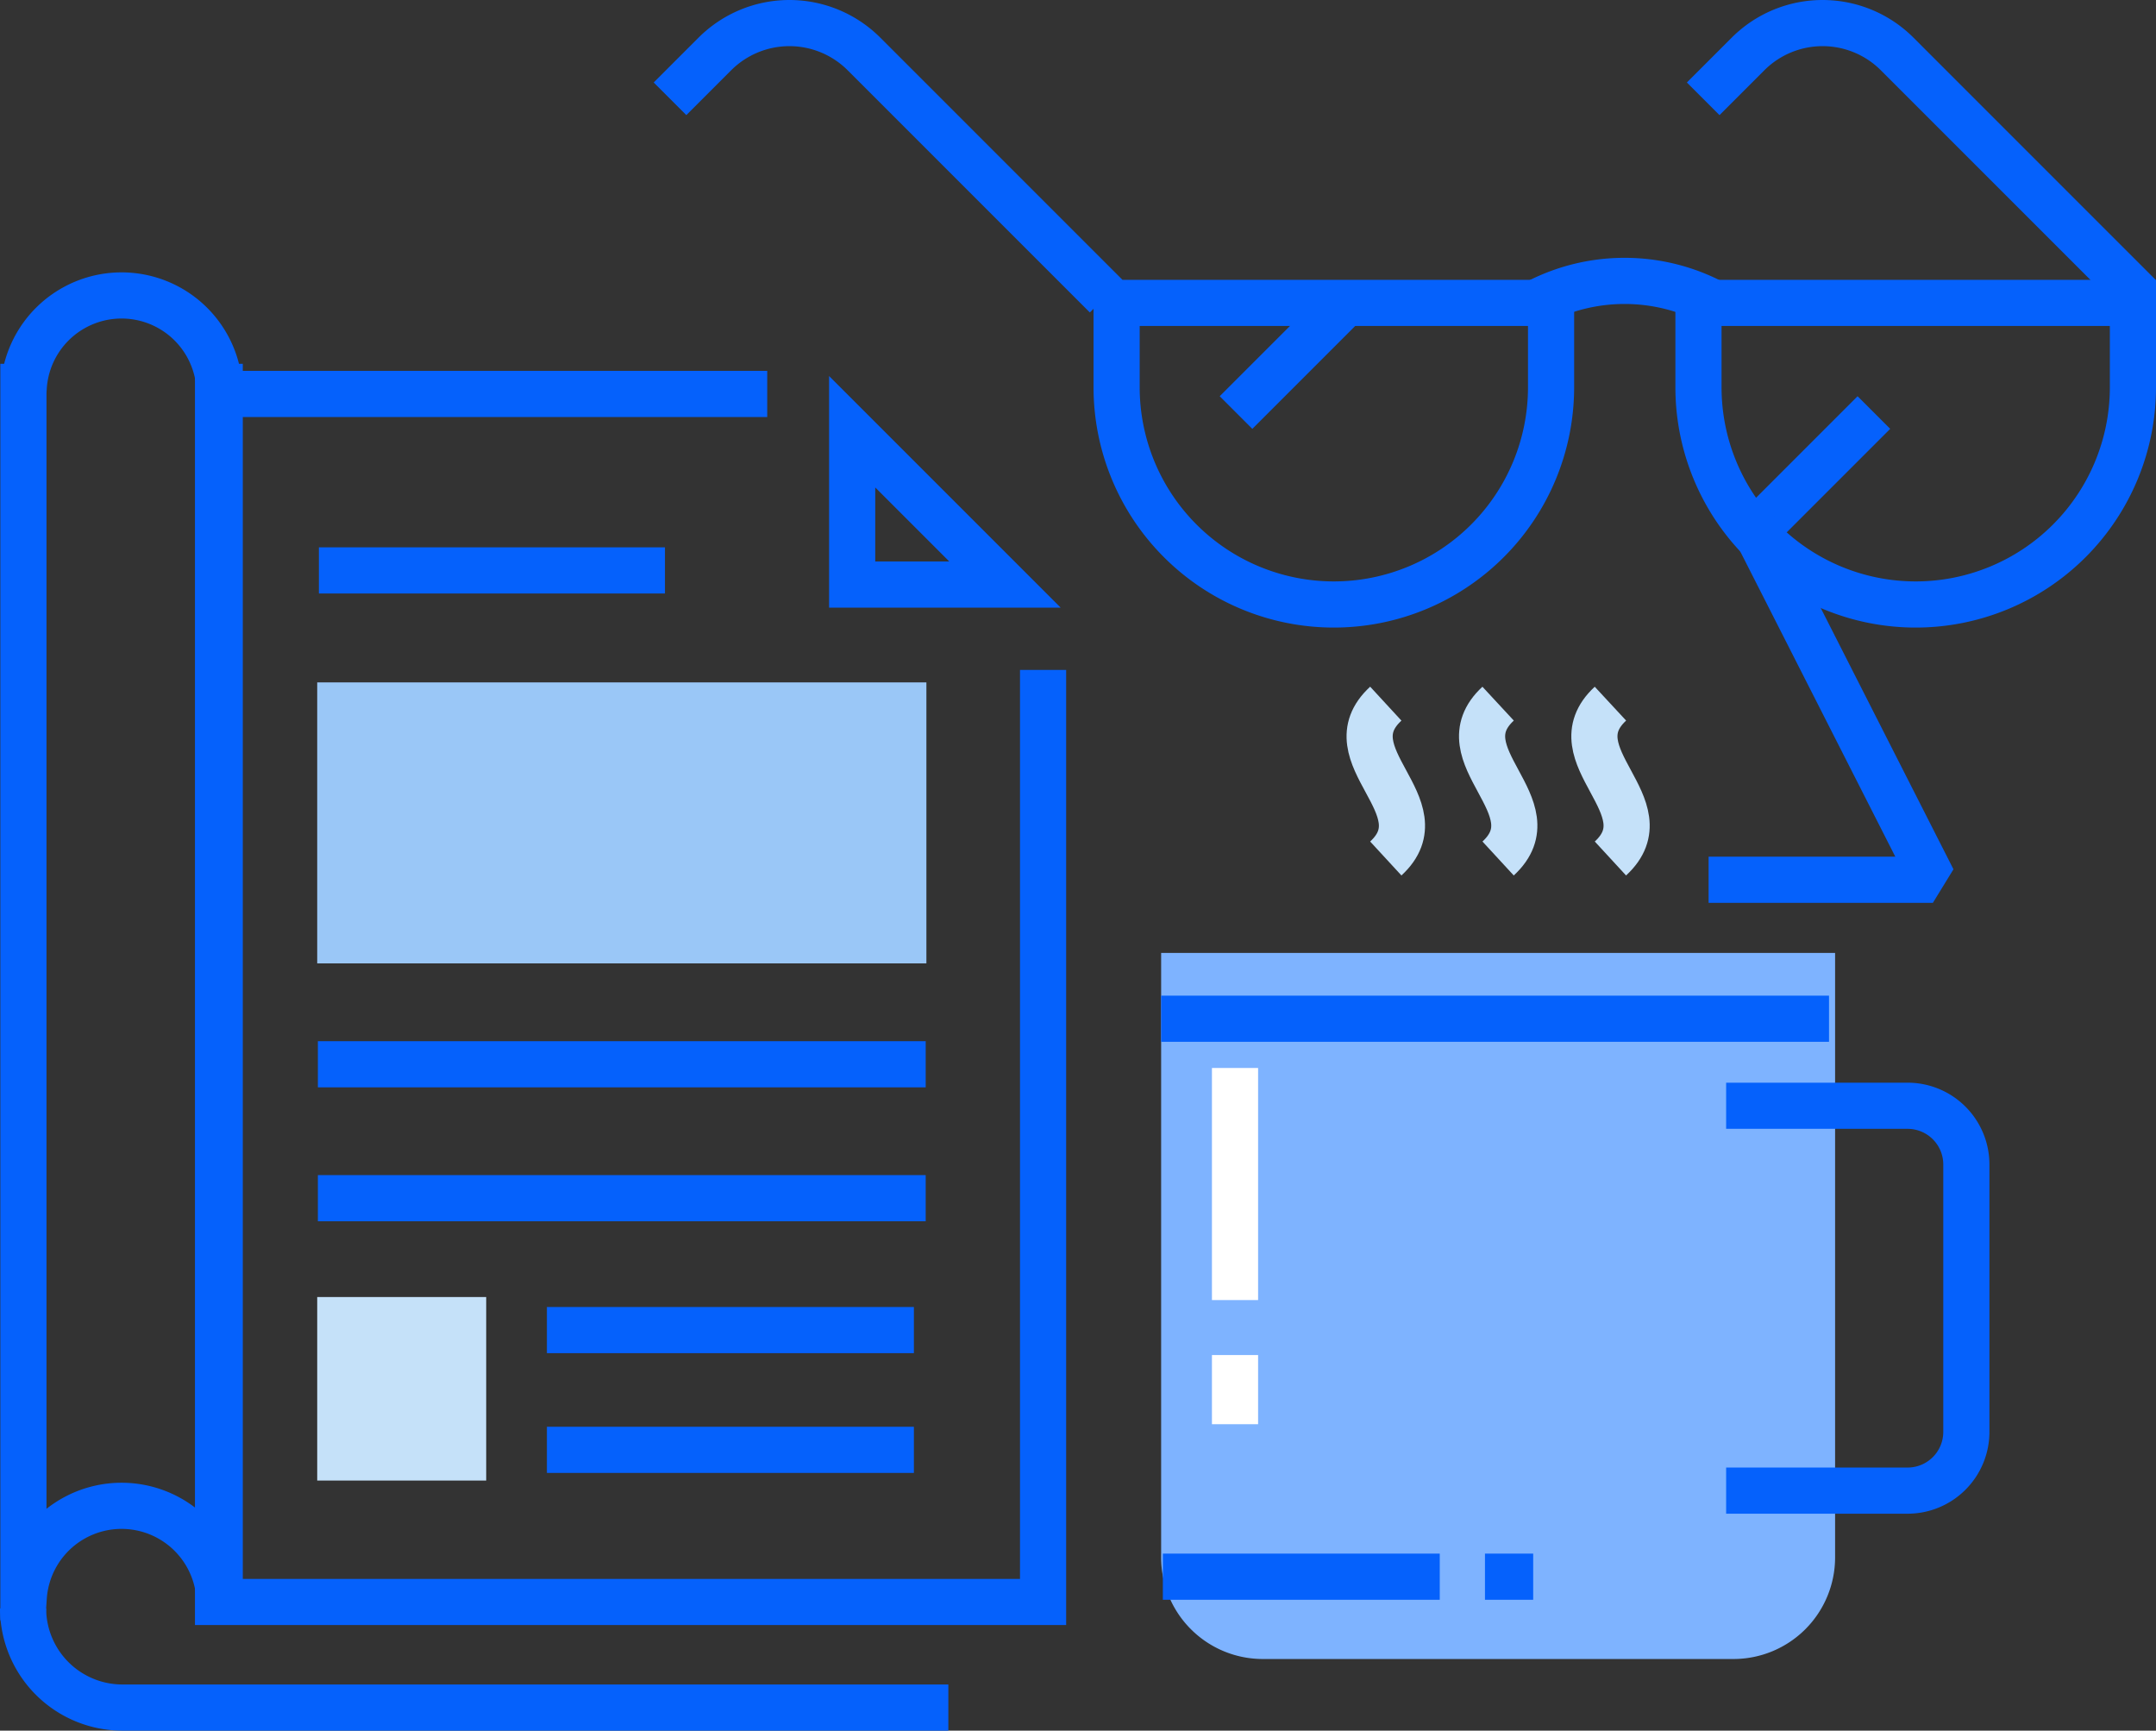 <svg xmlns="http://www.w3.org/2000/svg" width="140.148" height="112.488" viewBox="0 0 140.148 112.488">
  <rect x="0" y="0" width="140.148" height="112.488" fill="#333333" stroke="none"/>
  <g id="BlueIcons_-20-04" data-name="BlueIcons -20-04" transform="translate(1.5 1.5)">
    <g id="Layer_4" transform="translate(0 0)">
      <g id="Group_358" data-name="Group 358">
        <g id="Group_352" data-name="Group 352" transform="translate(0 17.705)">
          <path id="Path_456" data-name="Path 456" d="M6.7,476.6a6.457,6.457,0,0,0,6.446,6.446h53.7" transform="translate(-6.7 -391.264)" fill="none" stroke="#0561fc" stroke-width="3"/>
          <path id="Path_457" data-name="Path 457" d="M100.2,116.6H64.5v78.517h53.631V134.536" transform="translate(-51.827 -110.198)" fill="none" stroke="#0561fc" stroke-width="3"/>
          <g id="Group_351" data-name="Group 351" transform="translate(53.894 8.858)">
            <path id="Path_458" data-name="Path 458" d="M252.5,137.733h9.933L252.5,127.8Z" transform="translate(-252.5 -127.8)" fill="none" stroke="#0561fc" stroke-width="3"/>
          </g>
          <line id="Line_39" data-name="Line 39" x2="22.496" transform="translate(19.229 17.87)" fill="none" stroke="#0561fc" stroke-width="3"/>
          <line id="Line_40" data-name="Line 40" x2="23.856" transform="translate(34.051 67.247)" fill="none" stroke="#0561fc" stroke-width="3"/>
          <line id="Line_41" data-name="Line 41" x2="23.856" transform="translate(34.051 75.031)" fill="none" stroke="#0561fc" stroke-width="3"/>
          <line id="Line_42" data-name="Line 42" x2="39.511" transform="translate(19.163 49.97)" fill="none" stroke="#0561fc" stroke-width="3"/>
          <line id="Line_43" data-name="Line 43" x2="39.511" transform="translate(19.163 58.674)" fill="none" stroke="#0561fc" stroke-width="3"/>
          <rect id="Rectangle_126" data-name="Rectangle 126" width="39.599" height="18.264" transform="translate(19.12 25.149)" fill="#9ac7f7"/>
          <rect id="Rectangle_127" data-name="Rectangle 127" width="10.985" height="11.928" transform="translate(19.12 65.099)" fill="#c5e1f9"/>
          <path id="Path_459" data-name="Path 459" d="M19.539,93.342a6.373,6.373,0,0,0-12.717,0H6.8v78.671h.022a6.373,6.373,0,0,1,12.717,0h.022V93.342Z" transform="translate(-6.778 -87.4)" fill="none" stroke="#0561fc" stroke-width="3"/>
        </g>
        <g id="Group_355" data-name="Group 355" transform="translate(42.054)">
          <g id="Group_354" data-name="Group 354">
            <g id="Group_353" data-name="Group 353" transform="translate(29.03 18.188)">
              <path id="Path_460" data-name="Path 460" d="M330.9,89.6v5.482a14.12,14.12,0,0,0,28.241,0V89.6Z" transform="translate(-330.9 -89.6)" fill="none" stroke="#0561fc" stroke-width="3"/>
              <path id="Path_461" data-name="Path 461" d="M503.4,89.6v5.482a14.12,14.12,0,0,0,28.241,0V89.6Z" transform="translate(-465.577 -89.6)" fill="none" stroke="#0561fc" stroke-width="3"/>
            </g>
            <path id="Path_462" data-name="Path 462" d="M455.2,84.506a12.337,12.337,0,0,1,11.533,0" transform="translate(-398.916 -66.318)" fill="none" stroke="#0561fc" stroke-width="3"/>
            <path id="Path_463" data-name="Path 463" d="M504.8,11.572l2.916-2.916a6.855,6.855,0,0,1,9.691,0L533.15,24.4" transform="translate(-437.64 -6.65)" fill="none" stroke="#0561fc" stroke-width="3"/>
            <path id="Path_464" data-name="Path 464" d="M198.5,11.572l2.916-2.916a6.855,6.855,0,0,1,9.691,0L226.85,24.4" transform="translate(-198.5 -6.65)" fill="none" stroke="#0561fc" stroke-width="3"/>
          </g>
          <line id="Line_44" data-name="Line 44" x1="7.192" y2="7.192" transform="translate(36.792 18.122)" fill="none" stroke="#0561fc" stroke-width="3"/>
          <line id="Line_45" data-name="Line 45" x1="7.192" y2="7.192" transform="translate(71.063 25.314)" fill="none" stroke="#0561fc" stroke-width="3"/>
        </g>
        <path id="Path_465" data-name="Path 465" d="M509.228,155.1l11.752,23.132H506.4" transform="translate(-396.835 -122.551)" fill="none" stroke="#0561fc" stroke-linejoin="bevel" stroke-width="3"/>
        <g id="Group_357" data-name="Group 357" transform="translate(73.979 44.236)">
          <path id="Path_466" data-name="Path 466" d="M344.1,282.3v39.292a6.606,6.606,0,0,0,6.6,6.6h30.609a6.606,6.606,0,0,0,6.6-6.6V282.3Z" transform="translate(-344.1 -266.097)" fill="#7eb3ff"/>
          <path id="Path_467" data-name="Path 467" d="M511.6,327.6h11.8a3.818,3.818,0,0,1,3.815,3.815V348.8a3.818,3.818,0,0,1-3.815,3.815H511.6" transform="translate(-474.874 -301.464)" fill="none" stroke="#0561fc" stroke-width="3"/>
          <g id="Group_356" data-name="Group 356" transform="translate(13.552)">
            <path id="Path_468" data-name="Path 468" d="M473.589,208.4c-3.618,3.355,3.64,6.709,0,10.064" transform="translate(-457.936 -208.4)" fill="none" stroke="#c5e1f9" stroke-width="3"/>
            <path id="Path_469" data-name="Path 469" d="M440.289,218.464c3.64-3.355-3.618-6.709,0-10.064" transform="translate(-431.937 -208.4)" fill="none" stroke="#c5e1f9" stroke-width="3"/>
            <path id="Path_470" data-name="Path 470" d="M406.959,218.464c3.64-3.355-3.64-6.709,0-10.064" transform="translate(-405.908 -208.4)" fill="none" stroke="#c5e1f9" stroke-width="3"/>
          </g>
          <line id="Line_46" data-name="Line 46" x2="18.001" transform="translate(0.11 56.745)" fill="#fff" stroke="#0561fc" stroke-width="3"/>
          <line id="Line_47" data-name="Line 47" x2="3.135" transform="translate(21.049 56.745)" fill="#fff" stroke="#0561fc" stroke-width="3"/>
          <line id="Line_48" data-name="Line 48" x2="43.414" transform="translate(0 20.479)" fill="none" stroke="#0561fc" stroke-width="3"/>
          <line id="Line_49" data-name="Line 49" y2="15.085" transform="translate(4.802 23.68)" fill="none" stroke="#fff" stroke-width="3"/>
          <line id="Line_50" data-name="Line 50" y2="4.495" transform="translate(4.802 42.339)" fill="none" stroke="#fff" stroke-width="3"/>
        </g>
      </g>
    </g>
  </g>
</svg>
